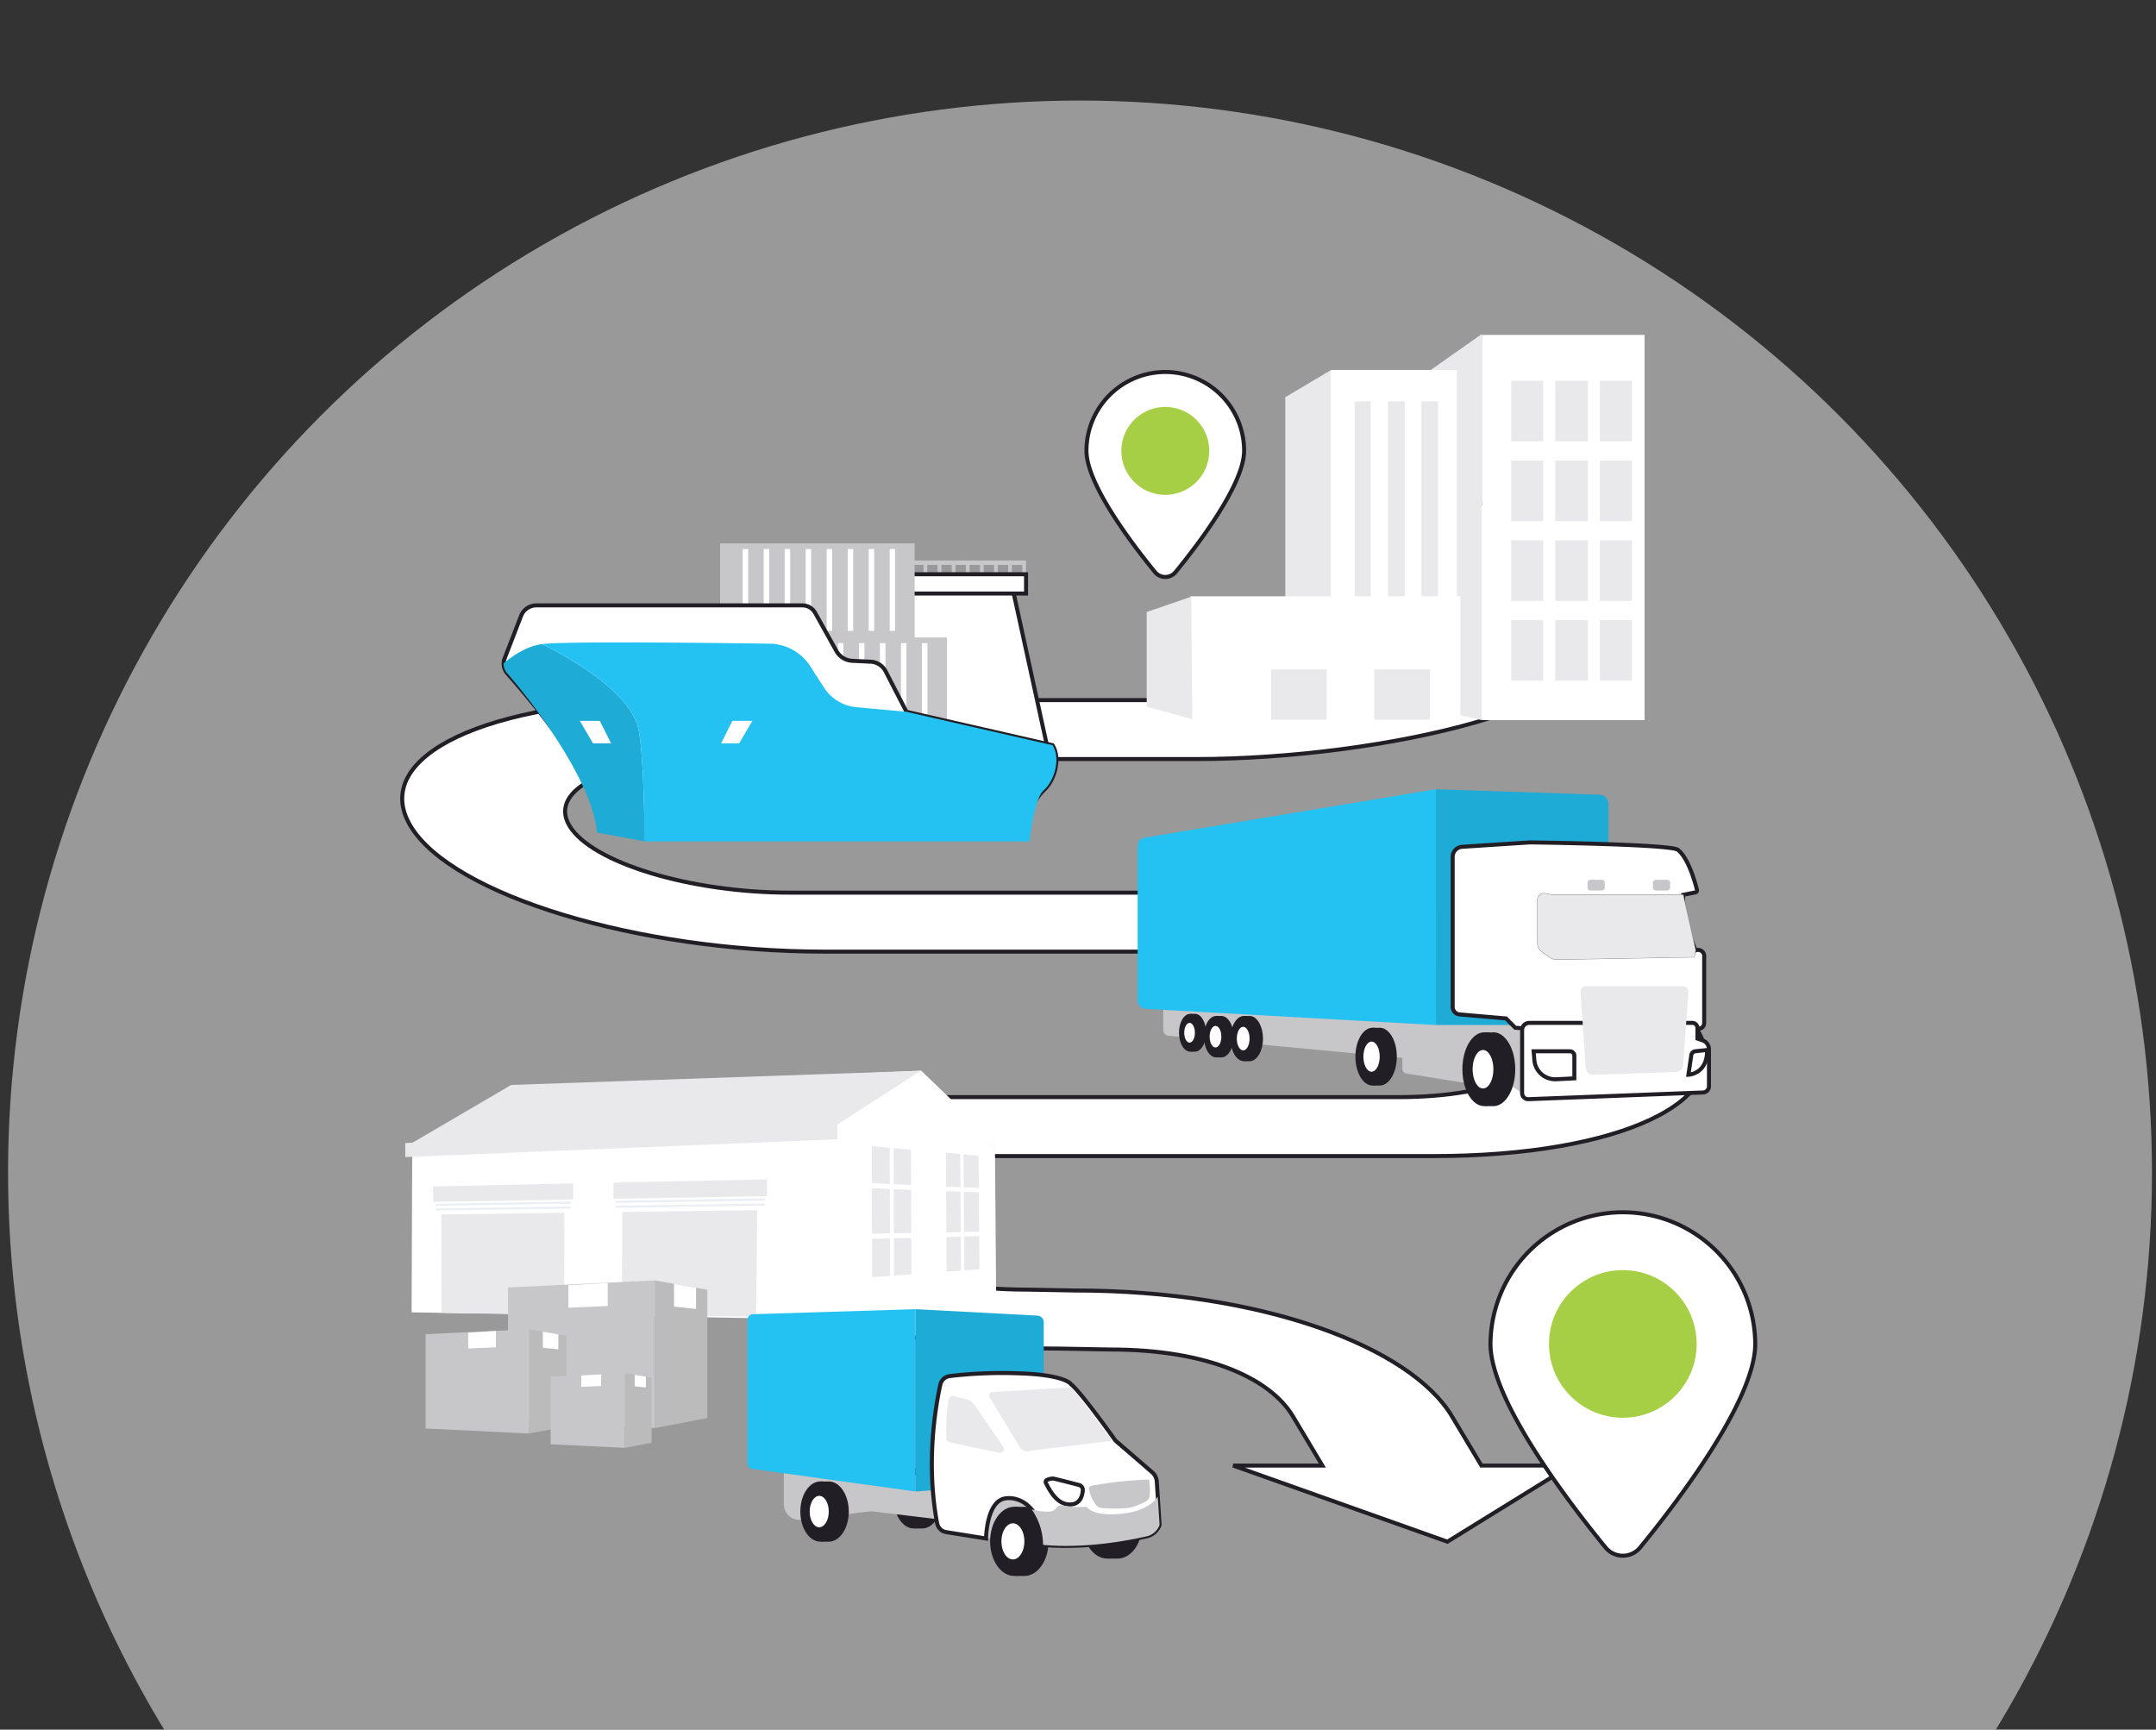 <svg xmlns="http://www.w3.org/2000/svg" xmlns:xlink="http://www.w3.org/1999/xlink" width="536" height="430" viewBox="0 0 536 430">
  <rect x="0" y="0" width="536" height="430" fill="#333333" stroke="none"/>
  <defs>
    <clipPath id="clip-path">
      <rect id="Rectangle_2768" data-name="Rectangle 2768" width="536" height="430" transform="translate(1217.467 84.034)" fill="#fff" stroke="#707070" stroke-width="1"/>
    </clipPath>
    <linearGradient id="linear-gradient" x1="2.75" y1="2.758" x2="2.797" y2="0.853" gradientUnits="objectBoundingBox">
      <stop offset="0" stop-color="#d8dee8"/>
      <stop offset="1" stop-color="#fff"/>
    </linearGradient>
  </defs>
  <g id="Mask_Group_31" data-name="Mask Group 31" transform="translate(-1217.467 -84.034)" clip-path="url(#clip-path)">
    <circle id="Ellipse_1293" data-name="Ellipse 1293" cx="266.5" cy="266.5" r="266.5" transform="translate(1219.467 109.034)" fill="rgba(255,255,255,0.5)"/>
    <g id="Illustration" transform="translate(1317.467 167.068)">
      <g id="Group_26429" data-name="Group 26429" transform="translate(0 40.181)">
        <path id="Union_6" data-name="Union 6" d="M206.567,241.133h22.184l-7.325-12.254c-5.477-9.157-20.686-16.6-45.372-16.6l-12-.217c-46.48,0-92.679-14.027-102.989-31.265s19.124-31.263,65.6-31.263h121c24.687,0,40.317-7.448,34.841-16.6l-1.767-2.961c-5.477-9.157-30.015-16.605-54.7-16.605h-121c-46.48,0-92.683-14.024-102.989-31.266s19.124-31.263,65.6-31.263h121c24.687,0,71.26-7.448,65.788-16.6L238.36,7.332C235.944,3.284,242.831,0,253.743,0s21.725,3.284,24.146,7.332l16.08,26.895c10.307,17.239-50.066,31.263-96.547,31.263h-121c-24.685,0-40.317,7.452-34.84,16.6S71.6,98.7,96.282,98.7h121c46.48,0,92.679,14.029,102.985,31.267l1.771,2.961c10.306,17.238-19.121,31.263-65.6,31.263h-121c-24.685,0-40.313,7.447-34.84,16.6s30.011,16.6,54.7,16.6l12,.217c46.48,0,83.354,14.028,93.66,31.266l7.327,12.254h22.185l-30.632,18.927Z" transform="translate(0)" fill="#fff" stroke="#221e26" stroke-width="1"/>
      </g>
      <g id="Group_26523" data-name="Group 26523" transform="translate(0.754 0)">
        <g id="Group_26431" data-name="Group 26431" transform="translate(269.793 218.167)">
          <g id="Group_26430" data-name="Group 26430">
            <path id="Path_32149" data-name="Path 32149" d="M2758.627,2456.858c0,14.063-19.7,39.724-28.617,50.616a5.548,5.548,0,0,1-8.584,0c-8.916-10.892-28.616-36.553-28.616-50.616a32.909,32.909,0,0,1,65.817,0Z" transform="translate(-2692.81 -2423.949)" fill="#fff" stroke="#221e26" stroke-width="1"/>
            <circle id="Ellipse_1316" data-name="Ellipse 1316" cx="18.353" cy="18.353" r="18.353" transform="translate(6.948 32.908) rotate(-45)" fill="#a7cf45"/>
          </g>
        </g>
        <g id="Group_26444" data-name="Group 26444" transform="translate(169.346 0)">
          <g id="Group_26440" data-name="Group 26440" transform="translate(14.979)">
            <g id="Group_26434" data-name="Group 26434" transform="translate(70.381)">
              <rect id="Rectangle_2772" data-name="Rectangle 2772" width="8.126" height="1.596" transform="translate(21.218 10.788)" fill="#97a6b7" opacity="0.5"/>
              <rect id="Rectangle_2773" data-name="Rectangle 2773" width="8.126" height="1.596" transform="translate(21.218 30.625)" fill="#97a6b7" opacity="0.5"/>
              <rect id="Rectangle_2774" data-name="Rectangle 2774" width="8.126" height="1.596" transform="translate(21.218 50.461)" fill="#97a6b7" opacity="0.5"/>
              <g id="Group_26433" data-name="Group 26433">
                <path id="Path_32150" data-name="Path 32150" d="M2586.906,705.45v95.991l-12.935-2.91V714.563Z" transform="translate(-2573.97 -705.45)" fill="#e9e8eb"/>
                <rect id="Rectangle_2775" data-name="Rectangle 2775" width="40.463" height="95.762" transform="translate(12.935 0.227)" fill="#fff"/>
                <g id="Group_26432" data-name="Group 26432" transform="translate(20.232 11.628)">
                  <rect id="Rectangle_2776" data-name="Rectangle 2776" width="7.96" height="15.049" fill="#e9e8eb"/>
                  <rect id="Rectangle_2777" data-name="Rectangle 2777" width="8.126" height="15.049" transform="translate(10.945)" fill="#e9e8eb"/>
                  <rect id="Rectangle_2778" data-name="Rectangle 2778" width="7.96" height="15.049" transform="translate(22.055)" fill="#e9e8eb"/>
                  <rect id="Rectangle_2779" data-name="Rectangle 2779" width="7.96" height="15.049" transform="translate(0 19.836)" fill="#e9e8eb"/>
                  <rect id="Rectangle_2780" data-name="Rectangle 2780" width="8.126" height="15.049" transform="translate(10.945 19.836)" fill="#e9e8eb"/>
                  <rect id="Rectangle_2781" data-name="Rectangle 2781" width="7.96" height="15.049" transform="translate(22.055 19.836)" fill="#e9e8eb"/>
                  <rect id="Rectangle_2782" data-name="Rectangle 2782" width="7.96" height="15.049" transform="translate(0 39.674)" fill="#e9e8eb"/>
                  <rect id="Rectangle_2783" data-name="Rectangle 2783" width="8.126" height="15.049" transform="translate(10.945 39.674)" fill="#e9e8eb"/>
                  <rect id="Rectangle_2784" data-name="Rectangle 2784" width="7.96" height="15.049" transform="translate(22.055 39.674)" fill="#e9e8eb"/>
                  <rect id="Rectangle_2785" data-name="Rectangle 2785" width="7.96" height="15.049" transform="translate(0 59.51)" fill="#e9e8eb"/>
                  <rect id="Rectangle_2786" data-name="Rectangle 2786" width="8.126" height="15.049" transform="translate(10.945 59.51)" fill="#e9e8eb"/>
                  <rect id="Rectangle_2787" data-name="Rectangle 2787" width="7.96" height="15.049" transform="translate(22.055 59.51)" fill="#e9e8eb"/>
                </g>
              </g>
            </g>
            <g id="Group_26435" data-name="Group 26435" transform="translate(34.462 8.939)">
              <path id="Path_32151" data-name="Path 32151" d="M2302.316,776.41v70.545l-11.276-2.136V783.109l10.255-6.092.891-.531Z" transform="translate(-2291.04 -776.34)" fill="#e9e8eb"/>
              <rect id="Rectangle_2792" data-name="Rectangle 2792" width="31.343" height="70.615" transform="translate(11.276)" fill="#fff"/>
              <rect id="Rectangle_2793" data-name="Rectangle 2793" width="3.98" height="58.178" transform="translate(17.246 7.8)" fill="#e9e8eb"/>
              <rect id="Rectangle_2794" data-name="Rectangle 2794" width="4.146" height="58.178" transform="translate(25.538 7.8)" fill="#e9e8eb"/>
              <rect id="Rectangle_2795" data-name="Rectangle 2795" width="4.146" height="58.178" transform="translate(33.83 7.8)" fill="#e9e8eb"/>
            </g>
            <g id="Group_26439" data-name="Group 26439" transform="translate(0 65.205)">
              <g id="Group_26438" data-name="Group 26438">
                <g id="Group_26436" data-name="Group 26436" transform="translate(10.892)">
                  <rect id="Rectangle_2799" data-name="Rectangle 2799" width="67.07" height="30.686" fill="#fff"/>
                </g>
                <g id="Group_26437" data-name="Group 26437" transform="translate(0 0.109)">
                  <path id="Path_32152" data-name="Path 32152" d="M2030.91,1250.366l-11.33-3.086v-23.55l11.051-3.8Z" transform="translate(-2019.58 -1219.93)" fill="#e9e8eb"/>
                </g>
              </g>
              <rect id="Rectangle_2800" data-name="Rectangle 2800" width="13.801" height="12.507" transform="translate(56.599 18.159)" fill="#e9e8eb"/>
              <rect id="Rectangle_2802" data-name="Rectangle 2802" width="13.801" height="12.507" transform="translate(30.929 18.159)" fill="#e9e8eb"/>
            </g>
          </g>
          <g id="Group_26443" data-name="Group 26443" transform="translate(0 9.448)">
            <g id="Group_26442" data-name="Group 26442">
              <g id="Group_26441" data-name="Group 26441">
                <path id="Path_32153" data-name="Path 32153" d="M1940.786,799.468c0,8.375-11.733,23.656-17.042,30.143a3.3,3.3,0,0,1-5.112,0c-5.309-6.487-17.042-21.768-17.042-30.143a19.6,19.6,0,0,1,39.2,0Z" transform="translate(-1901.59 -779.87)" fill="#fff" stroke="#221e26" stroke-width="1"/>
                <circle id="Ellipse_1317" data-name="Ellipse 1317" cx="10.931" cy="10.931" r="10.931" transform="translate(6.455 27.742) rotate(-76.714)" fill="#a7cf45"/>
              </g>
            </g>
          </g>
        </g>
        <g id="Group_26493" data-name="Group 26493" transform="translate(24.456 52.052)">
          <g id="Group_26447" data-name="Group 26447" transform="translate(76.324 4.259)">
            <path id="Path_32154" data-name="Path 32154" d="M1421.289,1230.072l-59.119-10.4,3.259-32.9h46.395Z" transform="translate(-1362.084 -1181.985)" fill="#fff" stroke="#221e26" stroke-width="1"/>
            <g id="Group_26446" data-name="Group 26446">
              <g id="Group_26445" data-name="Group 26445">
                <rect id="Rectangle_2804" data-name="Rectangle 2804" width="0.945" height="5.036" transform="translate(28.056 0.776)" fill="#c7c6c8"/>
                <rect id="Rectangle_2805" data-name="Rectangle 2805" width="0.945" height="5.036" transform="translate(31.564 0.776)" fill="#c7c6c8"/>
                <rect id="Rectangle_2806" data-name="Rectangle 2806" width="0.945" height="5.036" transform="translate(35.07 0.776)" fill="#c7c6c8"/>
                <rect id="Rectangle_2807" data-name="Rectangle 2807" width="0.945" height="5.036" transform="translate(38.578 0.776)" fill="#c7c6c8"/>
                <rect id="Rectangle_2808" data-name="Rectangle 2808" width="0.945" height="5.036" transform="translate(45.592 0.776)" fill="#c7c6c8"/>
                <rect id="Rectangle_2809" data-name="Rectangle 2809" width="0.945" height="5.036" transform="translate(42.085 0.776)" fill="#c7c6c8"/>
                <rect id="Rectangle_2810" data-name="Rectangle 2810" width="0.945" height="5.036" transform="translate(49.1 0.776)" fill="#c7c6c8"/>
                <rect id="Rectangle_2811" data-name="Rectangle 2811" width="0.945" height="5.036" transform="translate(52.606 0.776)" fill="#c7c6c8"/>
                <rect id="Rectangle_2812" data-name="Rectangle 2812" width="53.551" height="1.087" fill="#c7c6c8"/>
                <rect id="Rectangle_2813" data-name="Rectangle 2813" width="0.945" height="5.036" transform="translate(0 0.776)" fill="#c7c6c8"/>
                <rect id="Rectangle_2814" data-name="Rectangle 2814" width="0.945" height="5.036" transform="translate(3.508 0.776)" fill="#c7c6c8"/>
                <rect id="Rectangle_2815" data-name="Rectangle 2815" width="0.945" height="5.036" transform="translate(7.014 0.776)" fill="#c7c6c8"/>
                <rect id="Rectangle_2816" data-name="Rectangle 2816" width="0.945" height="5.036" transform="translate(10.522 0.776)" fill="#c7c6c8"/>
                <rect id="Rectangle_2817" data-name="Rectangle 2817" width="0.945" height="5.036" transform="translate(14.028 0.776)" fill="#c7c6c8"/>
                <rect id="Rectangle_2818" data-name="Rectangle 2818" width="0.945" height="5.036" transform="translate(17.536 0.776)" fill="#c7c6c8"/>
                <rect id="Rectangle_2819" data-name="Rectangle 2819" width="0.945" height="5.036" transform="translate(21.042 0.776)" fill="#c7c6c8"/>
                <rect id="Rectangle_2820" data-name="Rectangle 2820" width="0.945" height="5.036" transform="translate(24.55 0.776)" fill="#c7c6c8"/>
              </g>
              <rect id="Rectangle_2821" data-name="Rectangle 2821" width="53.551" height="4.795" transform="translate(0 3.414)" fill="#fff" stroke="#221e26" stroke-width="1"/>
            </g>
          </g>
          <g id="Group_26469" data-name="Group 26469" transform="translate(37.64 23.39)">
            <g id="Group_26457" data-name="Group 26457" transform="translate(24.198)">
              <rect id="Rectangle_2822" data-name="Rectangle 2822" width="48.364" height="23.525" fill="#c7c6c8"/>
              <g id="Group_26456" data-name="Group 26456" transform="translate(4.841 1.408)">
                <g id="Group_26448" data-name="Group 26448">
                  <rect id="Rectangle_2824" data-name="Rectangle 2824" width="2.049" height="20.343" fill="#fff" opacity="0.6"/>
                  <rect id="Rectangle_2825" data-name="Rectangle 2825" width="1.366" height="20.343" transform="translate(0.763)" fill="#fff"/>
                </g>
                <g id="Group_26449" data-name="Group 26449" transform="translate(5.222)">
                  <rect id="Rectangle_2826" data-name="Rectangle 2826" width="2.049" height="20.343" fill="#fff" opacity="0.6"/>
                  <rect id="Rectangle_2827" data-name="Rectangle 2827" width="1.366" height="20.343" transform="translate(0.764)" fill="#fff"/>
                </g>
                <g id="Group_26450" data-name="Group 26450" transform="translate(10.444)">
                  <rect id="Rectangle_2828" data-name="Rectangle 2828" width="2.049" height="20.343" fill="#fff" opacity="0.6"/>
                  <rect id="Rectangle_2829" data-name="Rectangle 2829" width="1.366" height="20.343" transform="translate(0.763)" fill="#fff"/>
                </g>
                <g id="Group_26451" data-name="Group 26451" transform="translate(16.429)">
                  <rect id="Rectangle_2831" data-name="Rectangle 2831" width="1.366" height="20.343" transform="translate(0)" fill="#fff"/>
                </g>
                <g id="Group_26452" data-name="Group 26452" transform="translate(21.652)">
                  <rect id="Rectangle_2833" data-name="Rectangle 2833" width="1.366" height="20.343" transform="translate(0)" fill="#fff"/>
                </g>
                <g id="Group_26453" data-name="Group 26453" transform="translate(26.873)">
                  <rect id="Rectangle_2835" data-name="Rectangle 2835" width="1.366" height="20.343" transform="translate(0)" fill="#fff"/>
                </g>
                <g id="Group_26454" data-name="Group 26454" transform="translate(32.096)">
                  <rect id="Rectangle_2837" data-name="Rectangle 2837" width="1.366" height="20.343" transform="translate(0)" fill="#fff"/>
                </g>
                <g id="Group_26455" data-name="Group 26455" transform="translate(37.318)">
                  <rect id="Rectangle_2839" data-name="Rectangle 2839" width="1.366" height="20.343" transform="translate(0)" fill="#fff"/>
                </g>
              </g>
            </g>
            <g id="Group_26468" data-name="Group 26468">
              <rect id="Rectangle_2840" data-name="Rectangle 2840" width="24.198" height="23.525" fill="#fff" stroke="#221e26" stroke-width="0.5"/>
              <rect id="Rectangle_2841" data-name="Rectangle 2841" width="22.046" height="22.718" transform="translate(23.459 0.74) rotate(90)" fill="#fff" stroke="#221e26" stroke-width="0.5"/>
              <g id="Group_26462" data-name="Group 26462" transform="translate(1.061 1.186)">
                <g id="Group_26460" data-name="Group 26460">
                  <g id="Group_26458" data-name="Group 26458">
                    <rect id="Rectangle_2842" data-name="Rectangle 2842" width="10.873" height="21.155" transform="translate(11.202)" fill="#fff" stroke="#221e26" stroke-width="0.5"/>
                    <rect id="Rectangle_2843" data-name="Rectangle 2843" width="10.873" height="21.155" fill="#fff" stroke="#221e26" stroke-width="0.5"/>
                  </g>
                  <g id="Group_26459" data-name="Group 26459" transform="translate(0 6.028)">
                    <rect id="Rectangle_2844" data-name="Rectangle 2844" width="10.873" height="1.85" fill="#fff" stroke="#221e26" stroke-width="0.5" opacity="0.3"/>
                    <rect id="Rectangle_2845" data-name="Rectangle 2845" width="10.873" height="1.85" transform="translate(0 7.249)" fill="#fff" stroke="#221e26" stroke-width="0.5" opacity="0.3"/>
                  </g>
                </g>
                <g id="Group_26461" data-name="Group 26461" transform="translate(11.202 6.028)">
                  <rect id="Rectangle_2846" data-name="Rectangle 2846" width="10.873" height="1.85" fill="#fff" stroke="#221e26" stroke-width="0.5" opacity="0.3"/>
                  <rect id="Rectangle_2847" data-name="Rectangle 2847" width="10.873" height="1.85" transform="translate(0 7.249)" fill="#fff" stroke="#221e26" stroke-width="0.5" opacity="0.3"/>
                </g>
              </g>
              <g id="Group_26467" data-name="Group 26467" transform="translate(5.698 0.137)">
                <g id="Group_26463" data-name="Group 26463">
                  <rect id="Rectangle_2848" data-name="Rectangle 2848" width="0.571" height="22.044" transform="translate(0.217 0.493)" fill="#fff" stroke="#221e26" stroke-width="0.5"/>
                  <path id="Path_32156" data-name="Path 32156" d="M1103.37,1326.7V1304.66h.286Z" transform="translate(-1103.153 -1304.167)" fill="#fff" stroke="#221e26" stroke-width="0.5"/>
                  <rect id="Rectangle_2849" data-name="Rectangle 2849" width="1.004" height="1.159" fill="#fff" stroke="#221e26" stroke-width="0.5"/>
                  <rect id="Rectangle_2850" data-name="Rectangle 2850" width="1.004" height="1.159" transform="translate(0 21.956)" fill="#fff" stroke="#221e26" stroke-width="0.5"/>
                </g>
                <g id="Group_26464" data-name="Group 26464" transform="translate(7.866)">
                  <rect id="Rectangle_2851" data-name="Rectangle 2851" width="0.571" height="22.044" transform="translate(0.217 0.493)" fill="#fff" stroke="#221e26" stroke-width="0.5"/>
                  <path id="Path_32157" data-name="Path 32157" d="M1165.33,1326.7V1304.66h.286Z" transform="translate(-1165.113 -1304.167)" fill="#fff" stroke="#221e26" stroke-width="0.5"/>
                  <rect id="Rectangle_2852" data-name="Rectangle 2852" width="1.004" height="1.159" fill="#fff" stroke="#221e26" stroke-width="0.5"/>
                  <rect id="Rectangle_2853" data-name="Rectangle 2853" width="1.004" height="1.159" transform="translate(0 21.956)" fill="#fff" stroke="#221e26" stroke-width="0.5"/>
                </g>
                <g id="Group_26465" data-name="Group 26465" transform="translate(11.799)">
                  <rect id="Rectangle_2854" data-name="Rectangle 2854" width="0.571" height="22.044" transform="translate(0.216 0.493)" fill="#fff" stroke="#221e26" stroke-width="0.5"/>
                  <path id="Path_32158" data-name="Path 32158" d="M1196.3,1326.7V1304.66h.287Z" transform="translate(-1196.084 -1304.167)" fill="#fff" stroke="#221e26" stroke-width="0.5"/>
                  <rect id="Rectangle_2855" data-name="Rectangle 2855" width="1.004" height="1.159" fill="#fff" stroke="#221e26" stroke-width="0.5"/>
                  <rect id="Rectangle_2856" data-name="Rectangle 2856" width="1.004" height="1.159" transform="translate(0 21.956)" fill="#fff" stroke="#221e26" stroke-width="0.5"/>
                </g>
                <g id="Group_26466" data-name="Group 26466" transform="translate(3.933)">
                  <rect id="Rectangle_2857" data-name="Rectangle 2857" width="0.571" height="22.044" transform="translate(0.217 0.493)" fill="#fff" stroke="#221e26" stroke-width="0.5"/>
                  <path id="Path_32159" data-name="Path 32159" d="M1134.35,1326.7V1304.66h.286Z" transform="translate(-1134.133 -1304.167)" fill="#fff" stroke="#221e26" stroke-width="0.5"/>
                  <rect id="Rectangle_2858" data-name="Rectangle 2858" width="1.004" height="1.159" fill="#fff" stroke="#221e26" stroke-width="0.5"/>
                  <rect id="Rectangle_2859" data-name="Rectangle 2859" width="1.004" height="1.159" transform="translate(0 21.956)" fill="#fff" stroke="#221e26" stroke-width="0.5"/>
                </g>
              </g>
            </g>
          </g>
          <g id="Group_26491" data-name="Group 26491" transform="translate(53.817)">
            <g id="Group_26479" data-name="Group 26479">
              <rect id="Rectangle_2860" data-name="Rectangle 2860" width="48.364" height="23.525" fill="#c7c6c8"/>
              <g id="Group_26478" data-name="Group 26478" transform="translate(5.604 1.409)">
                <g id="Group_26470" data-name="Group 26470" transform="translate(0)">
                  <rect id="Rectangle_2863" data-name="Rectangle 2863" width="1.366" height="20.343" fill="#fff"/>
                </g>
                <g id="Group_26471" data-name="Group 26471" transform="translate(5.222)">
                  <rect id="Rectangle_2865" data-name="Rectangle 2865" width="1.366" height="20.343" transform="translate(0)" fill="#fff"/>
                </g>
                <g id="Group_26472" data-name="Group 26472" transform="translate(10.444)">
                  <rect id="Rectangle_2867" data-name="Rectangle 2867" width="1.366" height="20.343" transform="translate(0)" fill="#fff"/>
                </g>
                <g id="Group_26473" data-name="Group 26473" transform="translate(15.666)">
                  <rect id="Rectangle_2869" data-name="Rectangle 2869" width="1.366" height="20.343" transform="translate(0)" fill="#fff"/>
                </g>
                <g id="Group_26474" data-name="Group 26474" transform="translate(20.889)">
                  <rect id="Rectangle_2871" data-name="Rectangle 2871" width="1.366" height="20.343" transform="translate(0)" fill="#fff"/>
                </g>
                <g id="Group_26475" data-name="Group 26475" transform="translate(26.11)">
                  <rect id="Rectangle_2873" data-name="Rectangle 2873" width="1.366" height="20.343" transform="translate(0)" fill="#fff"/>
                </g>
                <g id="Group_26476" data-name="Group 26476" transform="translate(31.332)">
                  <rect id="Rectangle_2875" data-name="Rectangle 2875" width="1.366" height="20.343" transform="translate(0)" fill="#fff"/>
                </g>
                <g id="Group_26477" data-name="Group 26477" transform="translate(36.555)">
                  <rect id="Rectangle_2877" data-name="Rectangle 2877" width="1.366" height="20.343" transform="translate(0)" fill="#fff"/>
                </g>
              </g>
            </g>
          </g>
          <g id="Group_26492" data-name="Group 26492" transform="translate(0 15.416)">
            <path id="Path_32164" data-name="Path 32164" d="M764.625,1239.5l-4.085,10.569a3.659,3.659,0,0,0,.677,3.753c5.022,5.651,21.087,24.454,22.264,35.046H891.011a14.37,14.37,0,0,1,3.569-6.052c2.483-2.172,4.344-7.667,2.172-11.172l-36.31-8.3-5.187-10.057a4.442,4.442,0,0,0-3.736-2.4l-4.549-.217a4.8,4.8,0,0,1-3.965-2.459l-5.261-9.449a3.648,3.648,0,0,0-3.188-1.874h-66.12A4.089,4.089,0,0,0,764.625,1239.5Z" transform="translate(-760.292 -1236.89)" fill="#fff" stroke="#221e26" stroke-width="1"/>
            <path id="Path_32165" data-name="Path 32165" d="M769.823,1312.68c-3.689.492-7.117,2.759-9.531,4.789a3.648,3.648,0,0,0,.923,2.525c5.022,5.651,21.151,26.185,22.264,39.529l11.848,2.2c-.029-6.35-.316-22.94-1.609-28.253C791.081,1322.625,769.823,1312.68,769.823,1312.68Z" transform="translate(-760.29 -1303.058)" fill="#1eabd5"/>
            <path id="Path_32166" data-name="Path 32166" d="M962.307,1334.962,926,1326.66l-12.478-1.149a10.728,10.728,0,0,1-8.041-4.883l-3.406-5.3a12.206,12.206,0,0,0-10.093-5.6c-15.026-.212-51.1-.635-56.6.1,0,0,21.258,9.945,23.9,20.792,1.292,5.314,1.563,21.91,1.592,28.26h95.7s1.087-10.57,3.568-12.742S964.48,1338.467,962.307,1334.962Z" transform="translate(-825.847 -1300.203)" fill="#23c2f2"/>
            <path id="Path_32167" data-name="Path 32167" d="M1186.17,1468.6l2.793-5.586h4.965l-3.259,5.586Z" transform="translate(-1132.104 -1434.303)" fill="#fff"/>
            <path id="Path_32168" data-name="Path 32168" d="M917.318,1468.6l-2.793-5.586H909.56l3.259,5.586Z" transform="translate(-890.61 -1434.303)" fill="#fff"/>
          </g>
        </g>
        <g id="Group_26501" data-name="Group 26501" transform="translate(182.082 113.17)">
          <path id="Path_32170" data-name="Path 32170" d="M2052.1,2009.21v7.573a1.373,1.373,0,0,0,1.234,1.366l77.536,7.348,10.437,6.906,14.412-19.17Z" transform="translate(-2045.728 -1956.865)" fill="#c7c6c8"/>
          <path id="Path_32171" data-name="Path 32171" d="M2520.24,2083.239v6.778a1.157,1.157,0,0,0,.973,1.143l18.615,2.99-.541-10.927-17.816-1.139A1.157,1.157,0,0,0,2520.24,2083.239Z" transform="translate(-2454.437 -2020.485)" fill="#c7c6c8"/>
          <g id="Group_26494" data-name="Group 26494" transform="translate(10.273 55.839)">
            <path id="Path_32172" data-name="Path 32172" d="M2094.842,2036.73a1.774,1.774,0,0,0-.188.011l-.984-.011.006.433a5.523,5.523,0,0,0-1.616,4.27,5.368,5.368,0,0,0,1.731,4.353l0,.349h1.047c1.536,0,2.782-2.105,2.782-4.7S2096.378,2036.73,2094.842,2036.73Z" transform="translate(-2090.888 -2036.73)" fill="#221e26"/>
            <ellipse id="Ellipse_1318" data-name="Ellipse 1318" cx="2.782" cy="4.702" rx="2.782" ry="4.702" fill="#221e26"/>
            <ellipse id="Ellipse_1320" data-name="Ellipse 1320" cx="1.327" cy="2.453" rx="1.327" ry="2.453" transform="translate(1.3 2.25)" fill="#fff"/>
          </g>
          <g id="Group_26495" data-name="Group 26495" transform="translate(16.468 56.368)">
            <path id="Path_32173" data-name="Path 32173" d="M2144.788,2040.9a1.84,1.84,0,0,0-.206.013l-1.08-.013.006.475a6.055,6.055,0,0,0-1.769,4.677c0,2.156.783,4,1.9,4.769l.005.382h1.147c1.683,0,3.048-2.307,3.048-5.151S2146.471,2040.9,2144.788,2040.9Z" transform="translate(-2140.457 -2040.9)" fill="#221e26"/>
            <ellipse id="Ellipse_1321" data-name="Ellipse 1321" cx="3.048" cy="5.152" rx="3.048" ry="5.152" fill="#221e26"/>
            <ellipse id="Ellipse_1323" data-name="Ellipse 1323" cx="1.454" cy="2.688" rx="1.454" ry="2.688" transform="translate(1.424 2.464)" fill="#fff"/>
          </g>
          <g id="Group_26496" data-name="Group 26496" transform="translate(23.087 56.368)">
            <path id="Path_32174" data-name="Path 32174" d="M2198.129,2040.9c-.075,0-.15.006-.224.014l-1.178-.014.006.518a6.607,6.607,0,0,0-1.932,5.107c0,2.353.856,4.368,2.07,5.207l0,.418h1.253c1.839,0,3.328-2.519,3.328-5.625S2199.967,2040.9,2198.129,2040.9Z" transform="translate(-2193.4 -2040.9)" fill="#221e26"/>
            <ellipse id="Ellipse_1324" data-name="Ellipse 1324" cx="3.327" cy="5.625" rx="3.327" ry="5.625" fill="#221e26"/>
            <path id="Path_32175" data-name="Path 32175" d="M2199.194,2065.034c0,1.62-.711,2.934-1.587,2.934s-1.587-1.314-1.587-2.934.711-2.934,1.587-2.934S2199.194,2063.414,2199.194,2065.034Z" transform="translate(-2194.465 -2059.408)" fill="#fff"/>
          </g>
          <g id="Group_26497" data-name="Group 26497" transform="translate(54.132 59.302)">
            <path id="Path_32176" data-name="Path 32176" d="M2446.649,2064.01a2.672,2.672,0,0,0-.287.018l-1.5-.018.009.661c-1.456,1.139-2.468,3.628-2.468,6.519,0,3.005,1.092,5.577,2.642,6.648l.007.534h1.6c2.346,0,4.249-3.216,4.249-7.182S2448.995,2064.01,2446.649,2064.01Z" transform="translate(-2440.611 -2064.01)" fill="#221e26"/>
            <ellipse id="Ellipse_1326" data-name="Ellipse 1326" cx="4.248" cy="7.182" rx="4.248" ry="7.182" fill="#221e26"/>
            <ellipse id="Ellipse_1328" data-name="Ellipse 1328" cx="2.026" cy="3.745" rx="2.026" ry="3.745" transform="translate(1.986 3.437)" fill="#fff"/>
          </g>
          <g id="Group_26498" data-name="Group 26498" transform="translate(80.726 60.437)">
            <path id="Path_32177" data-name="Path 32177" d="M2661.227,2072.95a3.181,3.181,0,0,0-.365.023l-1.921-.023.011.845c-1.861,1.455-3.152,4.636-3.152,8.329,0,3.839,1.4,7.125,3.375,8.493l.008.68h2.043c3,0,5.427-4.107,5.427-9.174S2664.225,2072.95,2661.227,2072.95Z" transform="translate(-2653.514 -2072.95)" fill="#221e26"/>
            <ellipse id="Ellipse_1329" data-name="Ellipse 1329" cx="5.427" cy="9.174" rx="5.427" ry="9.174" transform="translate(0 0.001)" fill="#221e26"/>
            <ellipse id="Ellipse_1331" data-name="Ellipse 1331" cx="2.587" cy="4.785" rx="2.587" ry="4.785" transform="translate(2.539 4.39)" fill="#fff"/>
          </g>
          <path id="Path_32178" data-name="Path 32178" d="M2003.669,1608.934a2.1,2.1,0,0,0-1.76,2.077V1649.4a2.1,2.1,0,0,0,1.988,2.1l72.153,4.026V1596.9Z" transform="translate(-2001.91 -1596.899)" fill="#23c2f2"/>
          <path id="Path_32179" data-name="Path 32179" d="M2626.6,1598.258l-40.688-1.369v58.625h42.877v-54.993A2.266,2.266,0,0,0,2626.6,1598.258Z" transform="translate(-2511.77 -1596.89)" fill="#1eabd5"/>
          <path id="Path_32180" data-name="Path 32180" d="M2679.125,1727.9l-3.008-7.562-.089-6.252,3.038-.608a.526.526,0,0,0,.408-.642c-.46-1.843-2.14-7.934-4.756-9.947-1.843-1.418-36.8-1.842-36.8-1.842l-16.826,1.094a2.513,2.513,0,0,0-2.35,2.507v37.285a1.885,1.885,0,0,0,1.723,1.879l11.55,1,2.286,2.312s32.735,2.621,45.8.239a1.42,1.42,0,0,0,1.169-1.4v-16.4A1.548,1.548,0,0,0,2679.125,1727.9Z" transform="translate(-2540.432 -1687.826)" fill="#fff" stroke="#221e26" stroke-width="1"/>
          <path id="Path_32181" data-name="Path 32181" d="M2799.656,2058.808l-1.3-.453v-2.624a1.281,1.281,0,0,0-1.281-1.281H2756.54a1.771,1.771,0,0,0-1.77,1.771V2071.9a1.521,1.521,0,0,0,1.579,1.52l43.408-1.669a1.522,1.522,0,0,0,1.463-1.52v-9.218A2.337,2.337,0,0,0,2799.656,2058.808Z" transform="translate(-2659.193 -1996.362)" fill="#fff" stroke="#221e26" stroke-width="1"/>
          <path id="Path_32182" data-name="Path 32182" d="M2894.526,1982.67H2870.49a1.4,1.4,0,0,0-1.393,1.493l1.324,18.873a1.766,1.766,0,0,0,1.822,1.641l20.651-.7a1.766,1.766,0,0,0,1.7-1.637l1.324-18.173A1.4,1.4,0,0,0,2894.526,1982.67Z" transform="translate(-2759.002 -1933.694)" fill="#e9e8eb"/>
          <path id="Path_32184" data-name="Path 32184" d="M2787.414,2116.834l-4.508.225a5.192,5.192,0,0,1-5.435-4.758l-.181-2.191h9.025a1.1,1.1,0,0,1,1.1,1.1Z" transform="translate(-2678.854 -2044.956)" fill="#fff" stroke="#221e26" stroke-width="1"/>
          <path id="Path_32185" data-name="Path 32185" d="M3081.15,2108.776l-.72,4.9s4.753-.166,4.634-6.157l-2.949.324A1.1,1.1,0,0,0,3081.15,2108.776Z" transform="translate(-2943.51 -2042.694)" fill="#fff" stroke="#221e26" stroke-width="1"/>
          <path id="Path_32186" data-name="Path 32186" d="M2789.17,1816.924a3.345,3.345,0,0,1-1.967-.643l-1.855-1.358a2.674,2.674,0,0,1-1.089-2.148v-10.8a1.645,1.645,0,0,1,1.925-1.622l1.818.313h32.61l.018.076,3.1,13.835,0,.02-.342,1.715h-.079l-34.078.605A.373.373,0,0,1,2789.17,1816.924Zm-3.265-16.4a1.45,1.45,0,0,0-1.449,1.45v10.8a2.472,2.472,0,0,0,1.01,1.989l1.854,1.358a3.153,3.153,0,0,0,1.851.606h.055l34-.6.307-1.54-3.075-13.718h-32.47l-1.834-.315A1.262,1.262,0,0,0,2785.905,1800.528Z" transform="translate(-2684.939 -1774.504)" fill="gray"/>
          <path id="Path_32187" data-name="Path 32187" d="M2821.207,1801.437h-32.55l-1.818-.314a1.548,1.548,0,0,0-1.811,1.525v10.8a2.562,2.562,0,0,0,1.049,2.068l1.854,1.358a3.229,3.229,0,0,0,1.965.623l34.077-.605.328-1.638Z" transform="translate(-2685.611 -1775.176)" fill="#e9e8eb"/>
          <g id="Group_26500" data-name="Group 26500" transform="translate(111.836 22.51)">
            <path id="Path_32188" data-name="Path 32188" d="M2886.368,1774.2H2883.6a.759.759,0,0,0-.759.759v1.162a.759.759,0,0,0,.759.759h2.769a.76.76,0,0,0,.759-.759v-1.162A.76.76,0,0,0,2886.368,1774.2Z" transform="translate(-2882.84 -1774.2)" fill="#c7c6c8"/>
            <path id="Path_32189" data-name="Path 32189" d="M3014.427,1774.2h-2.769a.76.76,0,0,0-.759.759v1.162a.759.759,0,0,0,.759.759h2.769a.76.76,0,0,0,.76-.759v-1.162A.76.76,0,0,0,3014.427,1774.2Z" transform="translate(-2994.642 -1774.2)" fill="#c7c6c8"/>
          </g>
        </g>
        <g id="Group_26522" data-name="Group 26522" transform="translate(0 183.149)">
          <g id="Group_26512" data-name="Group 26512">
            <path id="Path_32190" data-name="Path 32190" d="M580.219,2166.047l-.159,42.135,105.9,1.793L706.7,2148.11l-102.082,4.4.4,1.786Z" transform="translate(-578.485 -2148.11)" fill="#fff"/>
            <path id="Path_32191" data-name="Path 32191" d="M581.31,2166.047l24.6-14.4,101.884-3.535-22.638,14.571Z" transform="translate(-579.576 -2148.11)" fill="#e9e8eb"/>
            <path id="Path_32192" data-name="Path 32192" d="M567.669,2262.3l107.425-4.429v-3.547l-107.445,4.489Z" transform="translate(-567.65 -2240.836)" fill="#e9e8eb"/>
            <g id="Group_26507" data-name="Group 26507" transform="translate(107.445)">
              <path id="Path_32193" data-name="Path 32193" d="M1434.953,2148.11l18.371,17.825.32,39.262-39.434,4.778,0-48.382Z" transform="translate(-1414.182 -2148.11)" fill="#fff"/>
              <path id="Path_32194" data-name="Path 32194" d="M1413.99,2165.643,1434.865,2151l18.609,17.591-.017-2.56-18.678-17.865-20.789,13.476Z" transform="translate(-1413.99 -2148.162)" fill="url(#linear-gradient)"/>
              <g id="Group_26506" data-name="Group 26506" transform="translate(7.442 17.366)">
                <g id="Group_26503" data-name="Group 26503" transform="translate(18.871 1.833)">
                  <path id="Path_32195" data-name="Path 32195" d="M1630.9,2330.558l-.224-30.328-9.417-.89.174,32.006Z" transform="translate(-1621.26 -2299.34)" fill="#fff"/>
                  <path id="Path_32196" data-name="Path 32196" d="M1626.565,2338.266l8.161-.55-.206-28.251-8.12-.746Z" transform="translate(-1625.747 -2307.529)" fill="#e9e8eb"/>
                  <path id="Path_32197" data-name="Path 32197" d="M1655.434,2333.534l-.2-31.093-.811-.082.2,31.231Z" transform="translate(-1650.21 -2301.977)" fill="#fff"/>
                  <g id="Group_26502" data-name="Group 26502" transform="translate(0.052 9.573)">
                    <path id="Path_32198" data-name="Path 32198" d="M1622.166,2464.583l9.453-.271-.009-1.1-9.45.208Z" transform="translate(-1622.098 -2451.98)" fill="#fff"/>
                    <path id="Path_32199" data-name="Path 32199" d="M1621.676,2375.908l9.434.33-.007-1.1-9.433-.39Z" transform="translate(-1621.67 -2374.75)" fill="#fff"/>
                  </g>
                </g>
                <g id="Group_26505" data-name="Group 26505">
                  <path id="Path_32200" data-name="Path 32200" d="M1484.371,2319.284l-.132-33.256-11.629-1.127.052,35.28Z" transform="translate(-1472.61 -2284.9)" fill="#fff"/>
                  <path id="Path_32201" data-name="Path 32201" d="M1481.416,2328.351l9.783-.686-.117-30.992-9.722-.883Z" transform="translate(-1480.249 -2294.407)" fill="#e9e8eb"/>
                  <path id="Path_32202" data-name="Path 32202" d="M1517.444,2323.43l-.1-34.157-.956-.092.091,34.323Z" transform="translate(-1510.832 -2288.637)" fill="#fff"/>
                  <g id="Group_26504" data-name="Group 26504" transform="translate(0.015 10.547)">
                    <path id="Path_32203" data-name="Path 32203" d="M1472.882,2467.23l11.683-.272-.005-1.208-11.681.2Z" transform="translate(-1472.861 -2453.337)" fill="#fff"/>
                    <path id="Path_32204" data-name="Path 32204" d="M1472.732,2369.257l11.656.452-.005-1.2-11.653-.526Z" transform="translate(-1472.73 -2367.98)" fill="#fff"/>
                  </g>
                </g>
              </g>
            </g>
            <g id="Group_26509" data-name="Group 26509" transform="translate(51.753 27.001)">
              <path id="Path_32205" data-name="Path 32205" d="M985.592,2376.011l-.152,31.182,35.19.44.334-32.313Z" transform="translate(-984.154 -2373.476)" fill="#fff"/>
              <path id="Path_32206" data-name="Path 32206" d="M991.811,2384.659l-.151,30.155,33.383.418.317-31.193Z" transform="translate(-989.584 -2381.09)" fill="#e9e8eb"/>
              <path id="Path_32207" data-name="Path 32207" d="M975.31,2365.633l38.15-.655.044-4.178-38.176.814Z" transform="translate(-975.31 -2360.8)" fill="#e9e8eb"/>
              <path id="Path_32208" data-name="Path 32208" d="M978.93,2397.737l37.142-.511.037-3.445-37.163.638Z" transform="translate(-978.47 -2389.593)" fill="#fff"/>
              <g id="Group_26508" data-name="Group 26508" transform="translate(0.465 4.73)" opacity="0.5">
                <path id="Path_32209" data-name="Path 32209" d="M979.02,2399.2l37.156-.6.005-.545-37.159.619Z" transform="translate(-979.014 -2398.06)" fill="#d8dee8"/>
                <path id="Path_32210" data-name="Path 32210" d="M978.97,2409.156l37.149-.552.006-.544-37.153.572Z" transform="translate(-978.97 -2406.791)" fill="#d8dee8"/>
              </g>
            </g>
            <g id="Group_26511" data-name="Group 26511" transform="translate(6.919 28.028)">
              <path id="Path_32211" data-name="Path 32211" d="M632.41,2383.367l.062,29.742,31.973.4.089-30.77Z" transform="translate(-631.107 -2380.981)" fill="#fff"/>
              <path id="Path_32212" data-name="Path 32212" d="M638.12,2391.575l.056,28.764,30.486.382.081-29.71Z" transform="translate(-636.093 -2388.202)" fill="#e9e8eb"/>
              <path id="Path_32213" data-name="Path 32213" d="M622.159,2373.466l34.8-.6.013-3.979-34.826.743Z" transform="translate(-622.15 -2368.89)" fill="#e9e8eb"/>
              <path id="Path_32214" data-name="Path 32214" d="M626.768,2404.054l33.59-.464.01-3.281-33.608.577Z" transform="translate(-626.175 -2396.321)" fill="#fff"/>
              <g id="Group_26510" data-name="Group 26510" transform="translate(0.694 4.5)" opacity="0.5">
                <path id="Path_32215" data-name="Path 32215" d="M627.621,2405.4l33.545-.537.027-.521-33.573.558Z" transform="translate(-627.62 -2404.34)" fill="#d8dee8"/>
                <path id="Path_32216" data-name="Path 32216" d="M627.641,2414.874l33.538-.494.028-.521-33.567.515Z" transform="translate(-627.637 -2412.651)" fill="#d8dee8"/>
              </g>
            </g>
          </g>
          <g id="Group_26516" data-name="Group 26516" transform="translate(5.041 52.125)">
            <g id="Group_26513" data-name="Group 26513" transform="translate(20.505)">
              <path id="Path_32217" data-name="Path 32217" d="M768.88,2593.663l36.471,1.763V2558.7l-36.471,1.763Z" transform="translate(-768.88 -2558.7)" fill="#c7c6c8"/>
              <path id="Path_32218" data-name="Path 32218" d="M1056.16,2595.427l13.078-2.514v-31.869l-13.078-2.344Z" transform="translate(-1019.689 -2558.7)" fill="#bbb"/>
              <path id="Path_32219" data-name="Path 32219" d="M896.924,2563.62v5.742l-9.764.427v-5.578Z" transform="translate(-872.144 -2562.995)" fill="#fff"/>
              <path id="Path_32220" data-name="Path 32220" d="M1099.458,2566.463l-5.478-.983v5.656l5.478.594Z" transform="translate(-1052.708 -2564.619)" fill="#fff"/>
            </g>
            <g id="Group_26514" data-name="Group 26514" transform="translate(0 12.135)">
              <path id="Path_32221" data-name="Path 32221" d="M607.36,2678.985l25.76,1.245v-25.94l-25.76,1.245Z" transform="translate(-607.36 -2654.29)" fill="#c7c6c8"/>
              <path id="Path_32222" data-name="Path 32222" d="M810.27,2680.229l9.237-1.775v-22.509l-9.237-1.656Z" transform="translate(-784.51 -2654.29)" fill="#bbb"/>
              <path id="Path_32223" data-name="Path 32223" d="M697.8,2657.76v4.056l-6.895.3v-3.939Z" transform="translate(-680.303 -2657.319)" fill="#fff"/>
              <path id="Path_32224" data-name="Path 32224" d="M840.849,2659.773l-3.869-.693v3.994l3.869.42Z" transform="translate(-807.829 -2658.472)" fill="#fff"/>
            </g>
            <g id="Group_26515" data-name="Group 26515" transform="translate(31.103 23.032)">
              <path id="Path_32225" data-name="Path 32225" d="M852.36,2757.831l18.474.894v-18.6l-18.474.894Z" transform="translate(-852.36 -2740.12)" fill="#c7c6c8"/>
              <path id="Path_32226" data-name="Path 32226" d="M997.88,2758.725l6.624-1.273v-16.143l-6.624-1.189Z" transform="translate(-979.406 -2740.12)" fill="#bbb"/>
              <path id="Path_32227" data-name="Path 32227" d="M917.216,2742.61v2.909l-4.946.217v-2.826Z" transform="translate(-904.664 -2742.293)" fill="#fff"/>
              <path id="Path_32228" data-name="Path 32228" d="M1019.814,2744.057l-2.774-.5v2.864l2.774.3Z" transform="translate(-996.134 -2743.124)" fill="#fff"/>
            </g>
          </g>
          <g id="Group_26521" data-name="Group 26521" transform="translate(85.102 59.287)">
            <path id="Path_32229" data-name="Path 32229" d="M1694.063,2983.828l16.937-.694-4.69-10.985-10.91.643-2.92,4.775Z" transform="translate(-1634.783 -2926.823)" fill="#c7c6c8"/>
            <g id="Group_26517" data-name="Group 26517" transform="translate(36.326 39.543)">
              <path id="Path_32230" data-name="Path 32230" d="M1545.613,2926.59a3.176,3.176,0,0,0-.335.019l-1.76-.019.01.689c-1.7,1.187-2.888,3.783-2.888,6.8,0,3.132,1.278,5.814,3.093,6.932l.009.556h1.873c2.746,0,4.973-3.351,4.973-7.486S1548.359,2926.59,1545.613,2926.59Z" transform="translate(-1538.545 -2926.59)" fill="#221e26"/>
              <ellipse id="Ellipse_1332" data-name="Ellipse 1332" cx="4.973" cy="7.486" rx="4.973" ry="7.486" fill="#221e26"/>
            </g>
            <g id="Group_26518" data-name="Group 26518" transform="translate(83.33 45.228)">
              <path id="Path_32231" data-name="Path 32231" d="M1920.7,2971.37c-.138,0-.274.009-.41.021l-2.156-.021.013.773c-2.088,1.33-3.538,4.238-3.538,7.615,0,3.509,1.567,6.514,3.788,7.764l.01.622h2.294c3.364,0,6.092-3.755,6.092-8.388S1924.066,2971.37,1920.7,2971.37Z" transform="translate(-1912.043 -2971.37)" fill="#221e26"/>
              <ellipse id="Ellipse_1333" data-name="Ellipse 1333" cx="6.092" cy="8.388" rx="6.092" ry="8.388" fill="#221e26"/>
            </g>
            <g id="Group_26519" data-name="Group 26519" transform="translate(60.297 49.123)">
              <path id="Path_32232" data-name="Path 32232" d="M1738.857,3002.05c-.136,0-.27.008-.4.021l-2.122-.021.012.792c-2.056,1.364-3.484,4.345-3.484,7.807,0,3.6,1.543,6.677,3.73,7.959l.01.639h2.258c3.312,0,6-3.849,6-8.6S1742.169,3002.05,1738.857,3002.05Z" transform="translate(-1730.333 -3002.05)" fill="#221e26"/>
              <ellipse id="Ellipse_1334" data-name="Ellipse 1334" cx="5.997" cy="8.598" rx="5.997" ry="8.598" fill="#221e26"/>
              <ellipse id="Ellipse_1336" data-name="Ellipse 1336" cx="2.86" cy="4.485" rx="2.86" ry="4.485" transform="translate(2.803 4.113)" fill="#fff"/>
            </g>
            <path id="Path_32233" data-name="Path 32233" d="M1308.94,2926.59v8.95a3.89,3.89,0,0,0,4.365,3.861l21.763-2.673V2926.59Z" transform="translate(-1299.934 -2887.047)" fill="#c7c6c8"/>
            <path id="Path_32234" data-name="Path 32234" d="M1386.12,2916.8l5.974,9.285a5.3,5.3,0,0,0,3.823,2.393l19.765,2.375,1.512-9.995Z" transform="translate(-1367.316 -2878.5)" fill="#c7c6c8"/>
            <g id="Group_26520" data-name="Group 26520" transform="translate(13.113 42.823)">
              <path id="Path_32235" data-name="Path 32235" d="M1362.773,2952.43c-.113,0-.225.008-.335.019l-1.76-.019.01.689c-1.7,1.187-2.888,3.783-2.888,6.8,0,3.132,1.278,5.814,3.093,6.932l.009.556h1.873c2.746,0,4.973-3.352,4.973-7.486S1365.519,2952.43,1362.773,2952.43Z" transform="translate(-1355.704 -2952.43)" fill="#221e26"/>
              <ellipse id="Ellipse_1337" data-name="Ellipse 1337" cx="4.973" cy="7.486" rx="4.973" ry="7.486" fill="#221e26"/>
              <ellipse id="Ellipse_1339" data-name="Ellipse 1339" cx="2.371" cy="3.905" rx="2.371" ry="3.905" transform="translate(2.326 3.581)" fill="#fff"/>
            </g>
            <path id="Path_32236" data-name="Path 32236" d="M1279.763,2660.437l-40.6-5.623a1.352,1.352,0,0,1-1.166-1.338v-35.769a1.351,1.351,0,0,1,1.309-1.35l40.454-1.247Z" transform="translate(-1238 -2615.11)" fill="#23c2f2"/>
            <path id="Path_32237" data-name="Path 32237" d="M1598.837,2657.942l-31.867,2.5V2615.12l30.284,1.6a1.671,1.671,0,0,1,1.583,1.668Z" transform="translate(-1525.207 -2615.119)" fill="#1eabd5"/>
            <path id="Path_32238" data-name="Path 32238" d="M1600.976,2743.136c-1.1,4.935-3.664,19.171-.8,34.47a2.748,2.748,0,0,0,2.271,2.2l9.888,1.579s.1-9.361,4.849-9.976,9.2,3.839,9.5,11.559c0,0,10.292,1.385,25.83-2.177a4.458,4.458,0,0,0,2.969-2.8l-.7-10.767a3.3,3.3,0,0,0-1.137-2.286l-9.146-7.9s-8.313-11.777-11.084-14.054c0,0-1.484-2.375-13.459-2.672a109.506,109.506,0,0,0-16.663.7A2.737,2.737,0,0,0,1600.976,2743.136Z" transform="translate(-1553.053 -2724.38)" fill="#fff" stroke="#221e26" stroke-width="1"/>
            <path id="Path_32240" data-name="Path 32240" d="M1725.728,2783.154a1.762,1.762,0,0,0,1.721.833l21.093-2.586-.055-.047s-6.9-9.773-10.222-13.233l-19.45,1.17a.891.891,0,0,0-.707,1.353Z" transform="translate(-1657.932 -2748.695)" fill="#e9e8eb"/>
            <path id="Path_32242" data-name="Path 32242" d="M1921.387,2949.115a.374.374,0,0,0-.375-.335,95.486,95.486,0,0,0-14.054,1.545.733.733,0,0,0-.589.885,10.415,10.415,0,0,0,1.66,3.778,2.056,2.056,0,0,0,1.5.842,30.6,30.6,0,0,0,7.1-.073,16.735,16.735,0,0,0,3.91-1.573,1.742,1.742,0,0,0,.891-1.255A16.667,16.667,0,0,0,1921.387,2949.115Z" transform="translate(-1821.502 -2906.42)" fill="#c7c6c8"/>
            <path id="Path_32243" data-name="Path 32243" d="M1821.807,2947.782a.562.562,0,0,1,.307-.777,4.023,4.023,0,0,1,1.47-.326c.485.057,4.582,1.121,6.457,1.612a1.251,1.251,0,0,1,.939,1.285c-.084,1.276-.566,3.3-2.756,3.523C1825.182,2953.414,1823.261,2950.73,1821.807,2947.782Z" transform="translate(-1747.641 -2904.58)" fill="#fff" stroke="#221e26" stroke-width="1"/>
            <path id="Path_32244" data-name="Path 32244" d="M1817.468,2986.272c-7.974,1.113-9.591-1.622-9.591-1.622a21.963,21.963,0,0,1-6.089-.354,1.461,1.461,0,0,0-1.465.666,2.1,2.1,0,0,1-1.485.876,13.793,13.793,0,0,1-4.628-.553,15.51,15.51,0,0,1,2.846,8.819s10.466,1.4,26-2.166a4.456,4.456,0,0,0,2.969-2.8l-.458-7.022C1824.756,2983.366,1822.626,2985.551,1817.468,2986.272Z" transform="translate(-1723.598 -2935.527)" fill="#c7c6c8"/>
            <path id="Path_32246" data-name="Path 32246" d="M1628.949,2785.184l2.864.693a3.9,3.9,0,0,1,2.3,1.587l7.092,10.344a.948.948,0,0,1-.979,1.464l-12.288-2.6a1.106,1.106,0,0,1-.879-1.034,45.142,45.142,0,0,1,.536-9.578A1.114,1.114,0,0,1,1628.949,2785.184Z" transform="translate(-1577.625 -2763.565)" fill="#e9e8eb"/>
          </g>
        </g>
      </g>
    </g>
  </g>
</svg>
